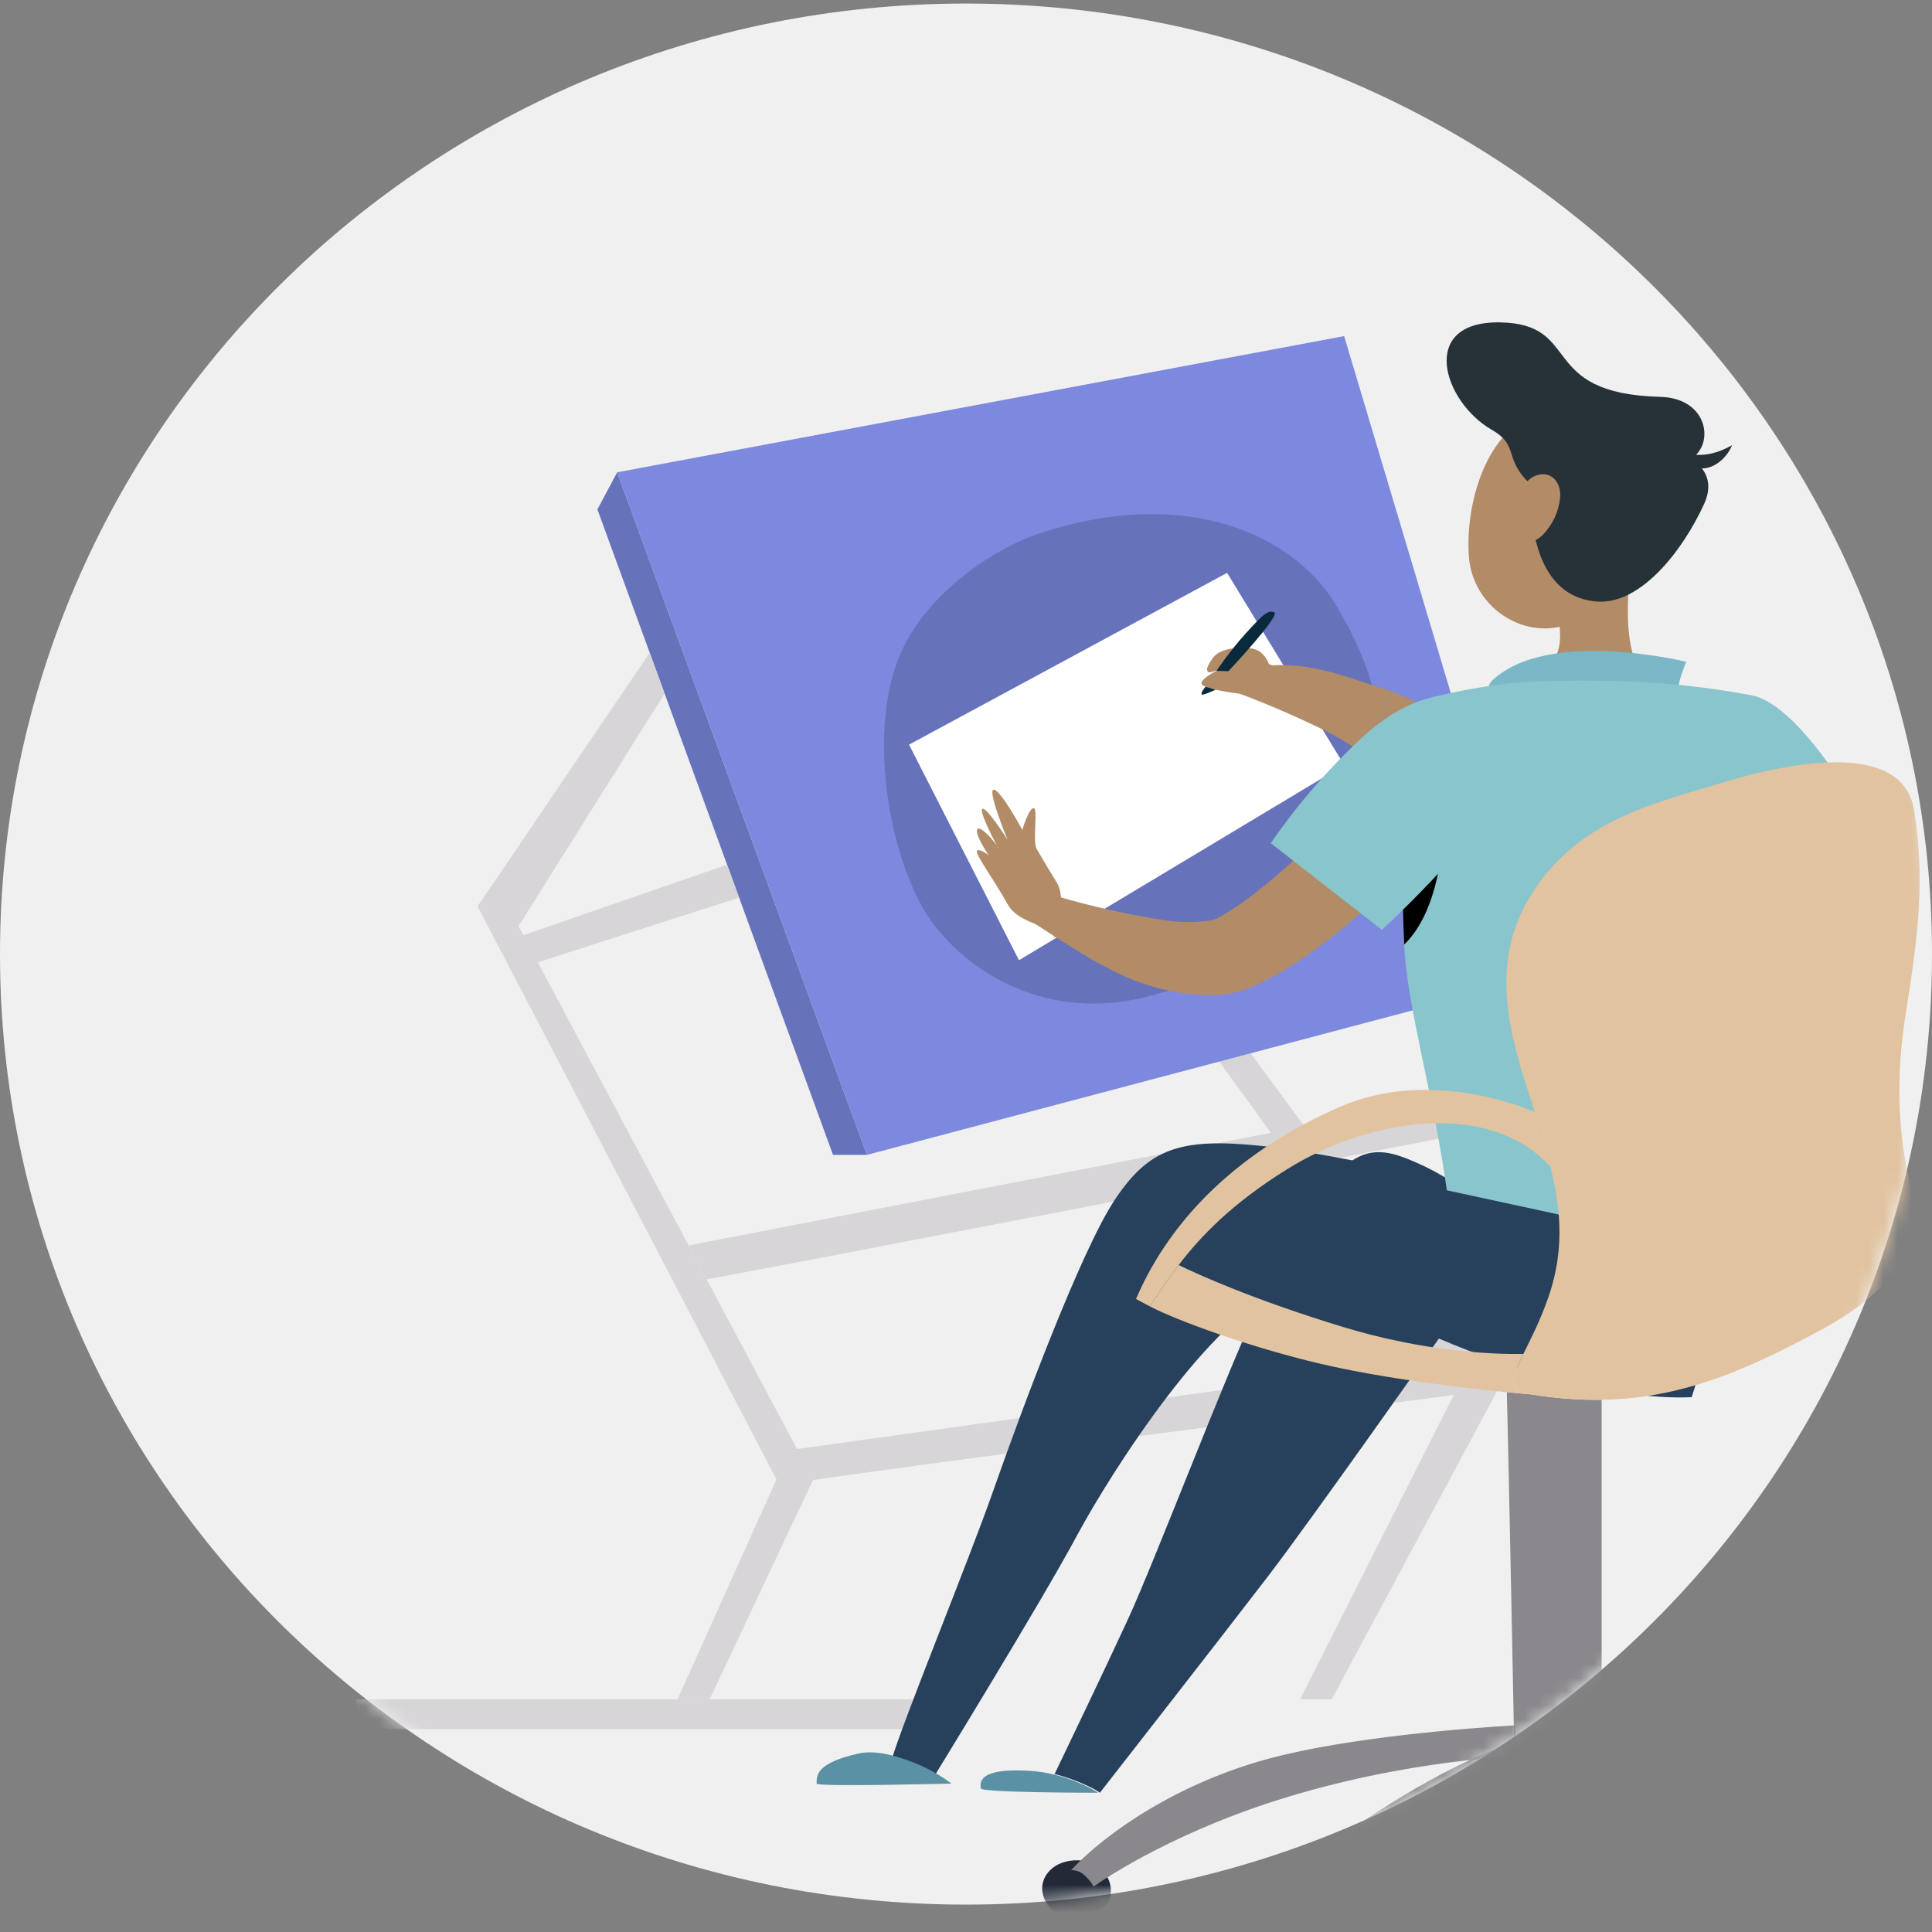 <svg xmlns="http://www.w3.org/2000/svg" xmlns:xlink="http://www.w3.org/1999/xlink" width="140" height="140" viewBox="0 0 140 140">
    <rect x="0" y="0" width="140" height="140" fill="#808080" stroke="none"/>
    <defs>
        <path id="rb60tff3ka" d="M70 .17C31.34.17 0 31.008 0 69.049c0 38.04 31.34 68.879 70 68.879s70-30.838 70-68.88C140 31.009 108.66.17 70 .17z"/>
        <path id="fpweos851c" d="M70 .17C31.34.17 0 31.008 0 69.049c0 38.04 31.34 68.879 70 68.879s70-30.838 70-68.88C140 31.009 108.66.17 70 .17z"/>
        <path id="8aqayrigoe" d="M70 .17C31.34.17 0 31.008 0 69.049c0 38.04 31.34 68.879 70 68.879s70-30.838 70-68.88C140 31.009 108.66.17 70 .17z"/>
        <path id="t9l4cjr0zg" d="M70 .17C31.34.17 0 31.008 0 69.049c0 38.04 31.34 68.879 70 68.879s70-30.838 70-68.88C140 31.009 108.66.17 70 .17z"/>
        <path id="f4giq691ei" d="M70 .17C31.34.17 0 31.008 0 69.049c0 38.04 31.34 68.879 70 68.879s70-30.838 70-68.88C140 31.009 108.66.17 70 .17z"/>
    </defs>
    <g fill="none" fill-rule="evenodd">
        <g>
            <g>
                <path fill="#F0F0F0" d="M0 69.136C0 31.096 31.34.257 70 .257s70 30.838 70 68.88c0 38.04-31.34 68.878-70 68.878S0 107.177 0 69.136" transform="translate(-937 -1345) translate(937 1345)"/>
                <g transform="translate(-937 -1345) translate(937 1345) translate(0 .087)">
                    <g>
                        <mask id="u8ugbkcxtb" fill="#fff">
                            <use xlink:href="#rb60tff3ka"/>
                        </mask>
                        <path fill="#D7D5D7" d="M79.864 65.12L105.556 100.579 94.213 123.055 96.495 123.055 108.561 100.579 81.095 63.306z" mask="url(#u8ugbkcxtb)"/>
                    </g>
                    <g>
                        <mask id="ub5wvf35pd" fill="#fff">
                            <use xlink:href="#fpweos851c"/>
                        </mask>
                        <path fill="#D7D5D7" d="M34.616 65.589L56.266 107.123 49.095 123.055 51.417 123.055 58.93 107.123 35.846 63.775z" mask="url(#ub5wvf35pd)"/>
                    </g>
                    <g>
                        <mask id="mez4o4dlef" fill="#fff">
                            <use xlink:href="#8aqayrigoe"/>
                        </mask>
                        <path fill="#D7D5D7" d="M51.202 92.609c.045.085 53.263-10.22 53.263-10.22l-.575-2.666L49.898 90.16l1.304 2.448z" mask="url(#mez4o4dlef)"/>
                    </g>
                    <g>
                        <mask id="us1pzcilkh" fill="#fff">
                            <use xlink:href="#t9l4cjr0zg"/>
                        </mask>
                        <path fill="#D7D5D7" d="M58.766 107.201c.341-.201 49.795-6.622 49.795-6.622l-.82-2.615-50.143 6.974 1.168 2.263z" mask="url(#us1pzcilkh)"/>
                    </g>
                    <mask id="gpnw0vyjxj" fill="#fff">
                        <use xlink:href="#f4giq691ei"/>
                    </mask>
                    <path fill="#D7D5D7" d="M25.805 125.213L68.97 125.213 68.97 123.055 25.805 123.055z" mask="url(#gpnw0vyjxj)"/>
                    <path fill="#6673BA" d="M44.724 34.137L43.29 36.826 48.159 50.165 60.364 83.6 62.823 83.6z" mask="url(#gpnw0vyjxj)"/>
                    <path fill="#7D89DE" d="M44.724 34.137L62.823 83.6 111.293 70.764 97.402 24.269z" mask="url(#gpnw0vyjxj)"/>
                    <path fill="#6673BA" d="M75.232 38.595c-3.045 1.015-8.606 4.431-10.337 9.609-1.73 5.177-.592 12.57 1.73 17.05 2.323 4.48 8.769 9.006 16.77 6.81 8-2.196 15.367-7.017 16.47-12.949 1.103-5.931-.32-10.932-3.188-15.569-2.868-4.637-10.496-8.602-21.445-4.95" mask="url(#gpnw0vyjxj)"/>
                    <path fill="#FFF" d="M65.872 53.873L73.84 69.493 97.402 55.346 88.92 41.424z" mask="url(#gpnw0vyjxj)"/>
                    <path fill="#27415C" d="M102.67 84.173c-3.781-1.668-5.85-1.668-11.77 10.978-2.15 4.59-7.276 17.996-9.13 22.026-1.55 3.367-4.44 9.397-5.352 11.292 1.803.443 3.168 1.235 3.283 1.354 0 0 9.06-11.603 12.198-15.703s12.433-17.302 12.433-17.302l4.258-8.476s-2.14-2.501-5.92-4.17" mask="url(#gpnw0vyjxj)"/>
                    <path fill="#27415C" d="M124.499 92.826c-.138-2.15-9.29-4.688-14.076-5.982-2.662-.72-13.177-3.293-19.05-3.898-5.874-.604-8.123.2-10.585 3.898-2.46 3.697-6.762 15.242-8.812 21.089-1.798 5.134-6.582 16.77-7.404 19.625 1.235.462 2.236 1.117 2.748 1.5.033.02.061.04.08.059 0 0 8.016-13.04 10.612-17.878 2.595-4.839 9.936-16.187 14.786-17.665 4.85-1.479 5.54.596 10.46 2.881 4.917 2.285 13.385 4.973 19.327 4.704 0 0 2.05-6.182 1.914-8.333" mask="url(#gpnw0vyjxj)"/>
                    <path fill="#5B91A5" d="M68.865 129.1c-.512-.383-1.513-1.038-2.748-1.5-1.167-.437-2.643-.918-4.002-.6-2.87.673-2.942 1.487-2.942 2.158 0 .25 9.772 0 9.772 0l-.08-.059M76.418 128.514c-.526-.13-1.09-.23-1.672-.27-2.93-.197-3.867.346-3.665 1.268.068.311 8.48.311 8.48.311-.11-.115-1.417-.881-3.143-1.31" mask="url(#gpnw0vyjxj)"/>
                    <path fill="#B28B67" d="M76.78 67.958c-.268-.383.529-2.917-.195-4.083-.802-1.294-1.5-2.51-1.5-2.51-.25-.74.158-2.98-.206-2.89-.365.089-.797 1.575-.797 1.575s-1.572-2.913-2.073-2.913c-.5 0 1.002 3.63 1.002 3.63s-1.503-2.375-1.821-2.24c-.254.107.674 1.97 1.04 2.638.081.11.135.195.144.23.009.035-.05-.058-.143-.23-.349-.476-1.222-1.45-1.406-1.16-.227.358.82 1.882.82 1.882s-.702-.538-.852-.313c-.15.223 1.307 2.195 2.218 3.852.812 1.478 2.977 1.402 3.402 2.359l-.136.12c.001 0 1.625-.847.666-.535-.12.04.238-.749.238-.749s-1.953 1.437-1.311-.04c.393-.906 3.15.917 3.15.917s-2.211.502-2.24.46" mask="url(#gpnw0vyjxj)"/>
                    <path fill="#FB7E15" d="M91.919 95.295c.01-.017.023-.034.034-.05-.499-.26-.785-.421-.785-.421l.75.47z" mask="url(#gpnw0vyjxj)"/>
                    <path fill="#D7D5D7" d="M36.368 68.95L34.616 65.589 47.081 47.211 48.159 50.165zM37.553 67.808L52.689 62.575 53.559 64.957 38.972 69.644z" mask="url(#gpnw0vyjxj)"/>
                    <path fill="#B28B67" d="M100.65 49.92c-1.902-.46-5.07-2.013-8.448-1.795l-.256-.092s-.288-.922-1.141-1.106c-.853-.183-2.398-.07-2.908.653-.51.722-.457.837-.375 1.009.082.172.957-.228.957-.228s-1.405.64-1.415 1.065c-.01.426 2.774.759 2.774.759s2.523.907 5.65 2.412c3.126 1.504 4.384 2.815 4.384 2.815s.342-1.38.431-2.6c.09-1.22.346-2.892.346-2.892" mask="url(#gpnw0vyjxj)"/>
                    <path fill="#B28B67" d="M109.817 55.774s-3.724-3.675-9.168-5.854c0 0-.194 1.678-.346 2.892-.15 1.21-.432 2.6-.432 2.6s4.43 3.318 6.6 5.764c1.204-1.919 1.943-3.248 2.641-4.448.101-.173.705-.954.705-.954" mask="url(#gpnw0vyjxj)"/>
                    <path fill="#092A3D" d="M88.148 48.525s.98-1.457 2.126-2.715c1.146-1.257 1.592-1.741 2.068-1.522.476.218-3.327 4.262-3.327 4.262l-.867-.025zM87.362 49.674s-.336.383-.297.54c.038.157 1.017-.326 1.017-.326s-.2-.048-.72-.214" mask="url(#gpnw0vyjxj)"/>
                    <path fill="#89C5CC" d="M121.774 57.962c.563 1.025 1.2 2.017 1.813 2.942 1.059 1.602 2.084 2.987 2.816 3.94.659.859 1.081 1.363 1.081 1.363l8.34-5.591s-5.068-9.708-8.97-10.329c-4.022-.626-7.699 3.075-5.08 7.675" mask="url(#gpnw0vyjxj)"/>
                    <path fill="#B28B67" d="M118.513 38.95c-.597 2.976-1.188 8.433.93 10.417 0 0-.828 3.026-6.449 3.026-6.194 0-2.956-3.026-2.956-3.026 3.379-.792 3.289-3.252 2.697-5.54l5.778-4.877z" mask="url(#gpnw0vyjxj)"/>
                    <path fill="#7AB8C8" d="M121.74 51.384c-.67-1.03.456-3.513.456-3.513s-9.962-2.466-14.028 1.319c-.844.781.09 1.934.09 1.934l13.482.26z" mask="url(#gpnw0vyjxj)"/>
                    <path fill="#000" d="M123.587 60.904c1.059 1.601 2.084 2.987 2.816 3.94-.085-1.906-.484-4.987-1.988-7.337-.546.532-.766 1.906-.828 3.397" mask="url(#gpnw0vyjxj)"/>
                    <path fill="#B28B67" d="M100.83 54.305c-.225.349-.636.88-1.013 1.374-.377.493-.81.997-1.239 1.496-.861.992-1.74 1.978-2.658 2.926-1.767 1.882-3.705 3.604-5.789 5.142-.484.348-.986.672-1.503.97l-.344.193c-.04 0-.056.05-.13.072l-.09.04-.124.038c-.092.028-.186.05-.281.067-1.122.154-2.261.14-3.38-.045-2.638-.41-5.245-.995-7.804-1.751l-1.45 2.042c2.509 1.597 5.343 3.576 8.196 4.447 1.614.514 3.306.748 5.001.693.255-.012.508-.039.76-.078l.389-.072.416-.1c.292-.078.579-.176.857-.294l.174-.072.14-.066.283-.133c.726-.35 1.43-.732 2.117-1.147 2.535-1.624 4.884-3.514 7.005-5.635 1.042-1.037 2.056-2.09 3.008-3.209.484-.554.951-1.108 1.419-1.729.51-.642.979-1.315 1.402-2.016l-5.361-3.153zM118.615 36.379c-.879 3.945-1.194 6.3-3.565 8.029-3.565 2.604-8.273 0-8.605-4.117-.298-3.713 1.194-9.542 5.406-10.528 3.006-.712 6.029 1.11 6.752 4.067.204.838.207 1.71.006 2.549h.006z" mask="url(#gpnw0vyjxj)"/>
                    <path fill="#263238" d="M120.31 28.671c3.52.094 3.942 3.502 2.196 4.505 0 0 2.027.959.985 3.247-1.588 3.474-4.629 7.292-7.737 7.082-3.858-.26-4.956-4.395-4.82-8.473-2.034-1.89-.806-2.81-2.816-3.962-3.56-2.039-5.361-7.885.563-7.796 6.07.094 2.647 5.159 11.629 5.397" mask="url(#gpnw0vyjxj)"/>
                    <path fill="#263238" d="M122.067 32.677s1.357.693 3.446-.504c-.726 1.751-2.957 2.471-3.446.504" mask="url(#gpnw0vyjxj)"/>
                    <path fill="#B28B67" d="M113.05 36.013c-.108.999-.55 1.934-1.255 2.66-.935.947-1.853.304-1.971-.892-.107-1.076.253-2.865 1.374-3.364 1.12-.499 1.971.388 1.853 1.596" mask="url(#gpnw0vyjxj)"/>
                    <path fill="#89C5CC" d="M101.642 63.769c0 1.385.033 2.909.112 4.588.203 4.566 2.11 10.739 3.09 17.81l21.559 4.663c.152-3.325-2.827-24.795.45-40.543-2.457-.464-4.941-.771-7.439-.92-3.132-.177-6.272-.177-9.404 0-2.147.211-4.274.582-6.364 1.108 0 0-2.01 2.289-2.004 13.294" mask="url(#gpnw0vyjxj)"/>
                    <path fill="#000" d="M101.642 63.769c0 1.385.033 2.909.112 4.588 2.596-2.494 2.771-7.586 2.771-7.586l-2.883 2.998z" mask="url(#gpnw0vyjxj)"/>
                    <path fill="#89C5CC" d="M109.57 55.246c-.49 3.88-9.432 12.047-9.432 12.047l-8.053-6.278c2.024-2.948 4.392-5.653 7.056-8.057 5.823-4.976 11.02-2.35 10.43 2.288" mask="url(#gpnw0vyjxj)"/>
                    <path fill="#6169F5" d="M124.489 136.88c-.4-.017-.824.045-1.257.21-.301.115-.577.294-.798.519-.666.67-.87 1.756.104 2.84 1.3 1.448 3.972.162 4.236-.83.378-1.42-.761-2.675-2.285-2.739" mask="url(#gpnw0vyjxj)"/>
                    <path fill="#212A36" d="M78.139 134.718c-.4-.017-.824.044-1.257.209-.3.115-.576.294-.798.52-.666.669-.87 1.755.104 2.84 1.3 1.448 3.972.161 4.236-.83.378-1.421-.761-2.676-2.285-2.74" mask="url(#gpnw0vyjxj)"/>
                    <path fill="#E1C3A0" d="M111.474 81.324c-.083-.27-.168-.545-.257-.825-2.137-.925-8.377-2.896-14.151-.37C90.04 83.202 84.921 87.98 82.32 94.04c0 0 .364.205.998.534.621-.904 1.265-1.908 2.091-2.99 1.581-2.07 3.825-4.429 7.84-6.933 6.04-3.766 14.762-5.038 19.106-.175-.248-1.012-.547-2.054-.881-3.153" mask="url(#gpnw0vyjxj)"/>
                    <path fill="#8A888C" d="M124.489 136.88c-.357-1.172-2.189-6.022-8.915-10.026-2.346.983-4.832.173-5.601-.128 1.874.895 9.91 6.749 12.461 10.882.221-.225.497-.404.798-.52.433-.165.857-.226 1.257-.208" mask="url(#gpnw0vyjxj)"/>
                    <path fill="#6169F5" d="M109.973 126.726c-.096-.047-.182-.083-.243-.102 0 0 .086.04.243.102" mask="url(#gpnw0vyjxj)"/>
                    <path fill="#8A888C" d="M109.973 126.726c-.096-.047-.182-.083-.243-.102 0 0 .014-.14.03-.42-6.67 1.957-17.007 9.666-18.333 11.622l.067.015c.414-.04.836.01 1.204.13.215.07.397.167.554.28.058-.044 4.623-3.426 9.104-5.546 4.51-2.135 12.608-5.625 12.608-5.625l-.024-.007c-2.145.619-4.267-.073-4.967-.347" mask="url(#gpnw0vyjxj)"/>
                    <path fill="#8A888C" d="M109.73 126.624s.014-.14.03-.42c.015-.278.033-.701.042-1.27-3.418.206-11.98.852-17.767 2.393-6.707 1.786-11.904 5.407-14.42 8.103.342 0 .668.1.925.328.331.294.558.585.701.865.883-.622 6.256-4.245 14.875-6.735 9.455-2.732 17.174-2.76 17.174-2.76v-.008c-.59-.129-1.054-.291-1.317-.394-.096-.046-.182-.083-.243-.102M135.75 130.785c-5.194-2.7-14.017-5.1-19.689-5.477v1.316c-.161.086-.324.162-.487.23-.21.089-.423.158-.634.22-.099.028-.196.047-.294.07l-.006.012s10.893 2.22 17.699 5.122c5.578 2.377 9.312 4.868 10.479 5.692.27-.71.816-1.042 1.41-1.124-1.08-1.065-4.044-3.76-8.477-6.061" mask="url(#gpnw0vyjxj)"/>
                    <path fill="#8A888C" d="M110.944 100.955s-.663-.053-1.756-.16c.104 3.278.542 25.83.542 25.83.06.018.147.055.243.101.263.103.726.265 1.317.394.91.199 2.118.315 3.356.024.098-.023.195-.042.294-.07.212-.062.424-.131.634-.22.163-.068.326-.144.487-.23v-25.278c-1.608.026-3.3-.097-5.117-.391" mask="url(#gpnw0vyjxj)"/>
                    <path fill="#E1C3A0" d="M109.704 100.1c-.06-.482.234-1.16.683-2.075-2.26.034-7.18-.155-13.149-1.98-6.363-1.943-10.345-3.74-11.829-4.46-.826 1.082-1.47 2.086-2.091 2.99 2.065 1.075 7.35 2.985 12.36 4.16 4.746 1.114 10.63 1.778 13.51 2.06 1.093.107 1.756.16 1.756.16-.826-.135-1.183-.412-1.24-.854" mask="url(#gpnw0vyjxj)"/>
                    <path fill="#E1C3A0" d="M139.103 87.896c-1.331-3.5-1.964-8.62-1.01-14.51.954-5.89 1.388-9.9.607-14.772-.481-3.006-3.542-3.695-7.078-3.402-2.193.181-4.568.74-6.626 1.36-5.378 1.622-10.844 2.816-14.206 8.45-3.166 5.303-1.003 10.985.427 15.477.089.28.174.555.257.825.334 1.1.633 2.14.88 3.153.344 1.408.583 2.757.639 4.113.072 1.753-.153 3.52-.835 5.45-.584 1.654-1.27 2.965-1.771 3.985-.45.914-.743 1.593-.683 2.076.057.442.413.72 1.24.854 1.818.294 3.51.417 5.117.391 5.833-.094 10.549-2.161 16.089-5.17 7.067-3.841 6.953-8.28 6.953-8.28" mask="url(#gpnw0vyjxj)"/>
                </g>
            </g>
        </g>
    </g>
</svg>
